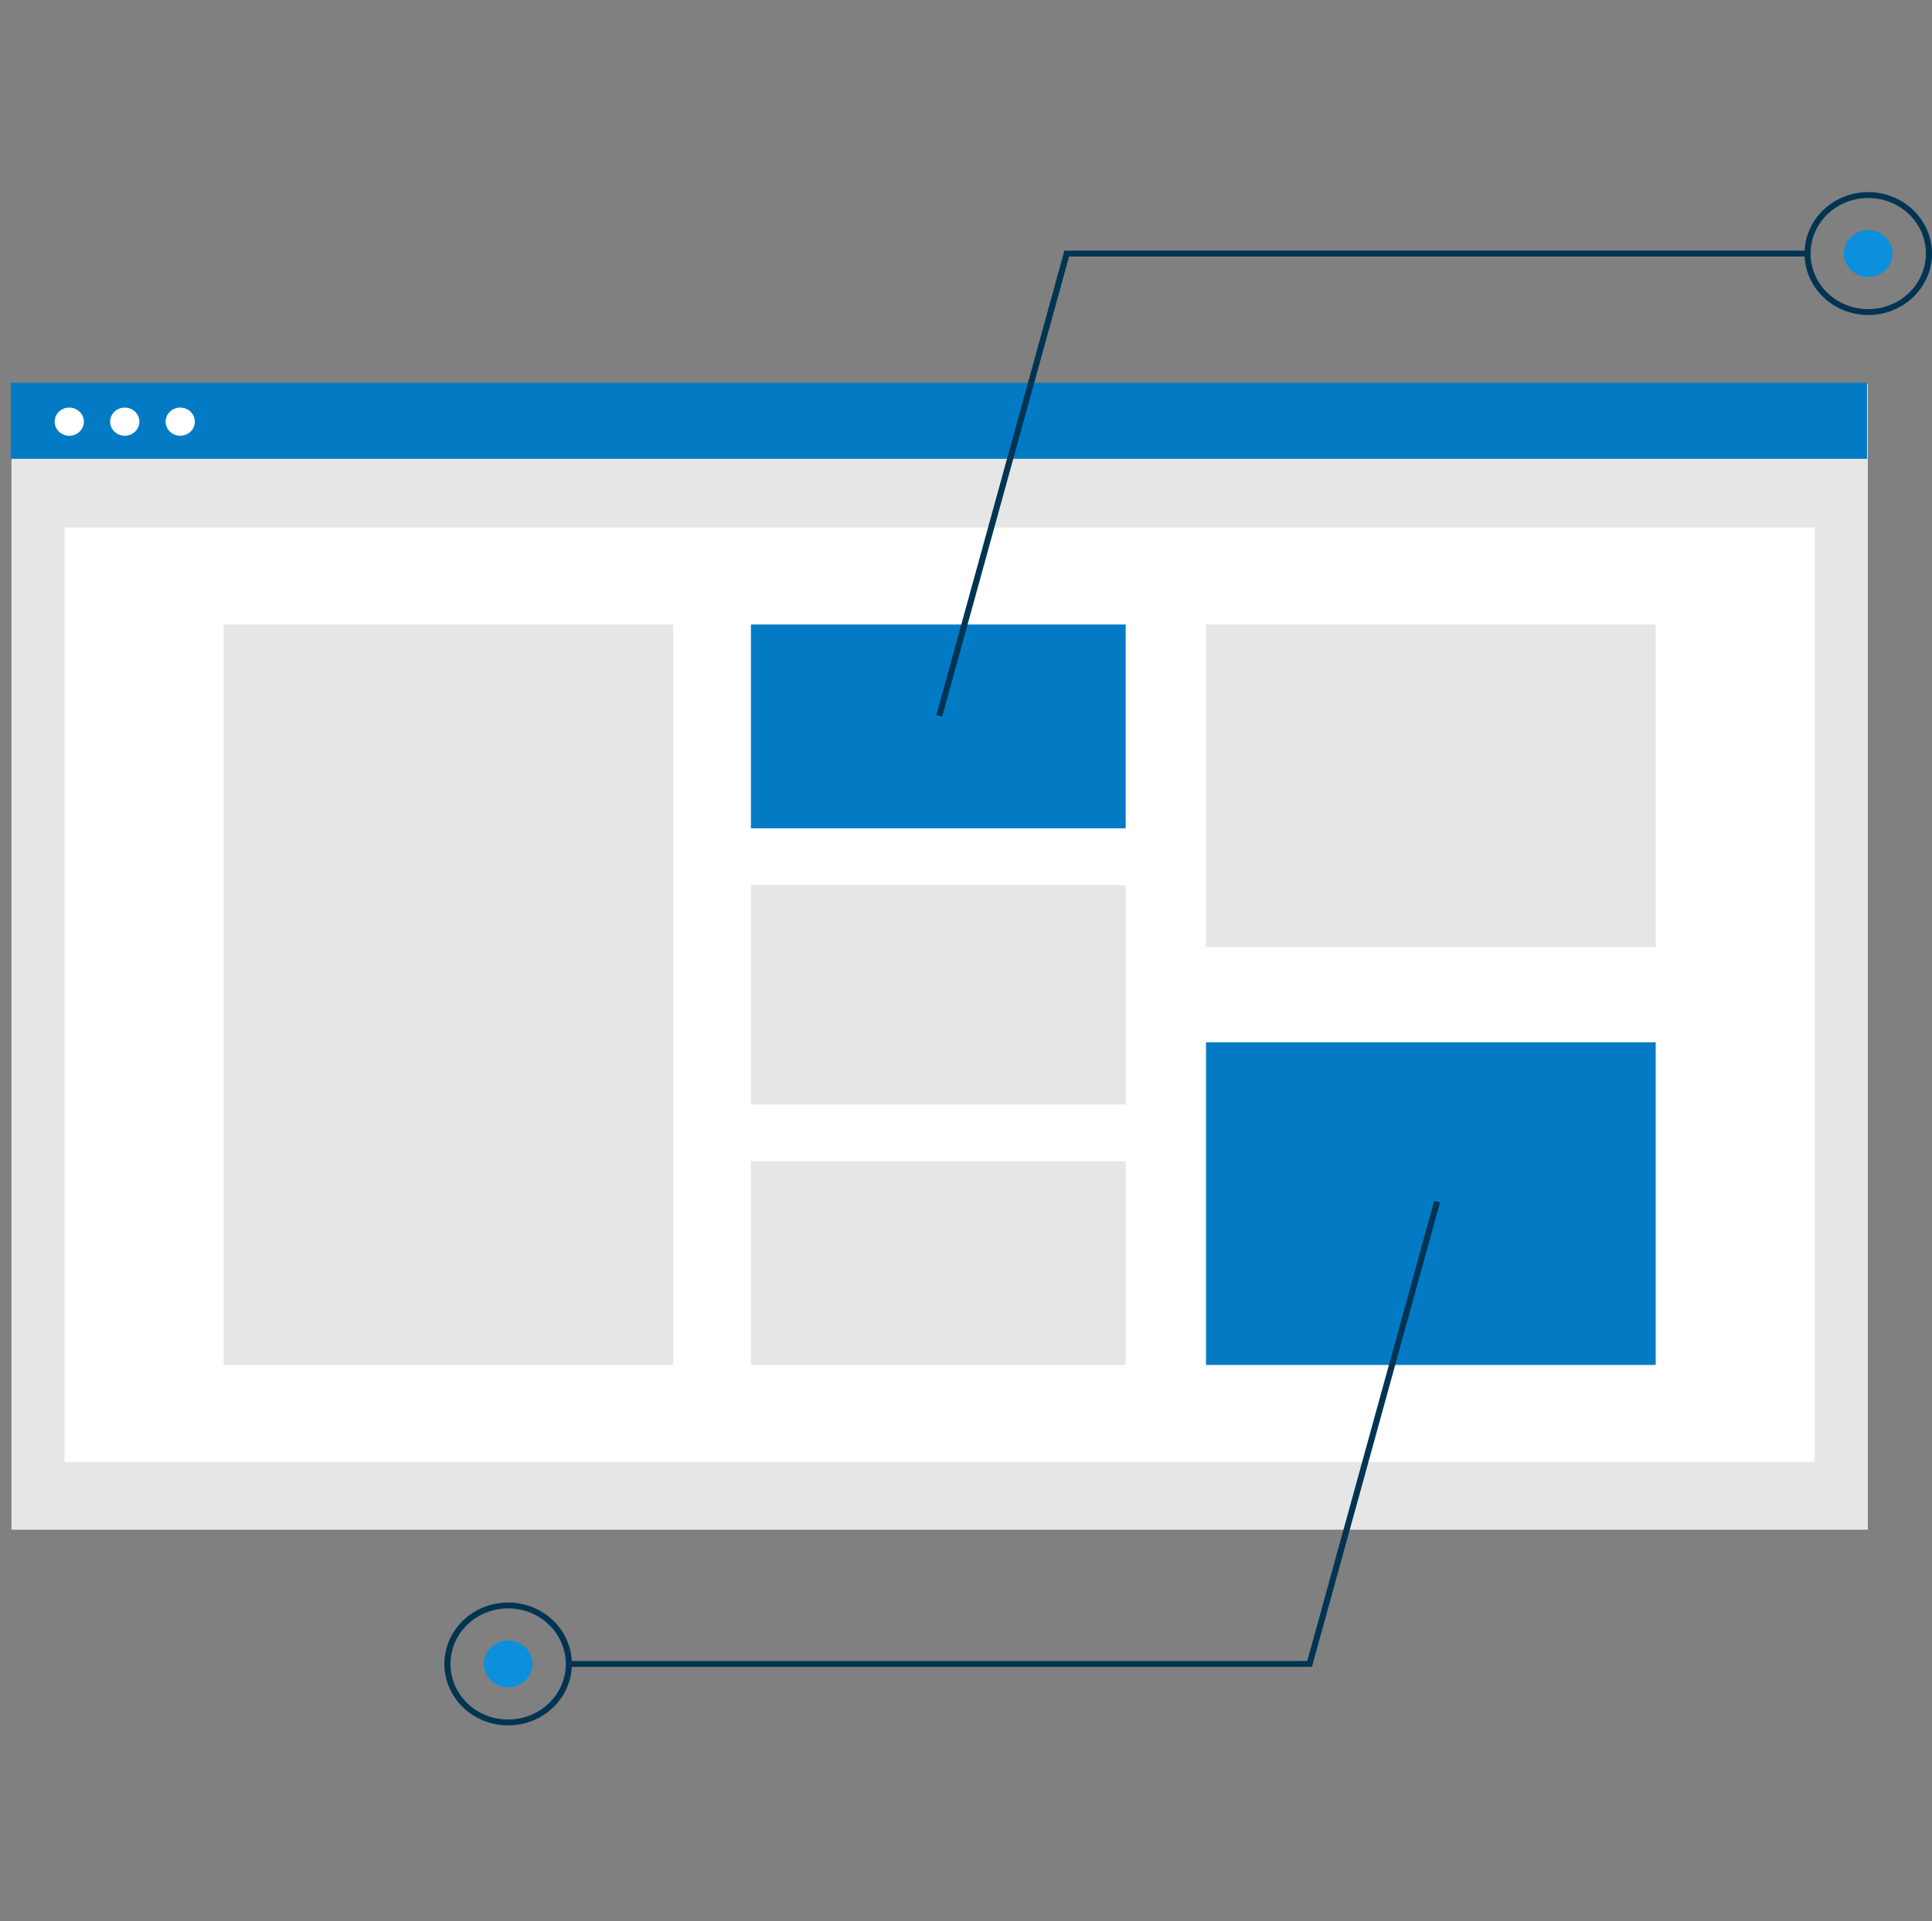 <svg width="181" height="180" viewBox="0 0 181 180" fill="none" xmlns="http://www.w3.org/2000/svg">
<rect x="0" y="0" width="181" height="180" fill="#808080" stroke="none"/>
<path d="M174.987 35.963H1.074V143.324H174.987V35.963Z" fill="#E6E6E6"/>
<path d="M170.014 49.429H6.047V136.973H170.014V49.429Z" fill="white"/>
<path d="M174.913 35.868H1V42.989H174.913V35.868Z" fill="#037BC4"/>
<path d="M6.489 40.828C7.246 40.828 7.859 40.237 7.859 39.508C7.859 38.779 7.246 38.188 6.489 38.188C5.733 38.188 5.12 38.779 5.12 39.508C5.12 40.237 5.733 40.828 6.489 40.828Z" fill="white"/>
<path d="M11.689 40.828C12.445 40.828 13.058 40.237 13.058 39.508C13.058 38.779 12.445 38.188 11.689 38.188C10.932 38.188 10.319 38.779 10.319 39.508C10.319 40.237 10.932 40.828 11.689 40.828Z" fill="white"/>
<path d="M16.887 40.828C17.643 40.828 18.256 40.237 18.256 39.508C18.256 38.779 17.643 38.188 16.887 38.188C16.131 38.188 15.518 38.779 15.518 39.508C15.518 40.237 16.131 40.828 16.887 40.828Z" fill="white"/>
<path d="M63.078 58.512H20.946V127.889H63.078V58.512Z" fill="#E6E6E6"/>
<path d="M105.46 58.512H70.351V77.609H105.46V58.512Z" fill="#037BC4"/>
<path d="M105.46 82.927H70.351V103.474H105.46V82.927Z" fill="#E6E6E6"/>
<path d="M105.46 108.792H70.351V127.889H105.46V108.792Z" fill="#E6E6E6"/>
<path d="M155.116 58.512H112.984V88.746H155.116V58.512Z" fill="#E6E6E6"/>
<path d="M155.116 97.655H112.984V127.889H155.116V97.655Z" fill="#037BC4"/>
<path d="M88.267 67.144L87.717 67.004L99.719 23.483H169.336V24.032H100.156L88.267 67.144Z" fill="#003453"/>
<path d="M175.025 29.515C173.844 29.514 172.689 29.177 171.707 28.544C170.725 27.911 169.96 27.012 169.508 25.96C169.056 24.908 168.938 23.75 169.169 22.633C169.399 21.517 169.968 20.491 170.804 19.686C171.639 18.881 172.704 18.332 173.862 18.11C175.021 17.889 176.222 18.003 177.313 18.439C178.404 18.874 179.337 19.612 179.993 20.559C180.649 21.506 181 22.619 181 23.758C181 25.285 180.37 26.749 179.25 27.829C178.13 28.908 176.611 29.515 175.027 29.515L175.025 29.515ZM175.025 18.548C173.957 18.548 172.912 18.854 172.023 19.426C171.134 19.999 170.442 20.812 170.033 21.764C169.624 22.716 169.517 23.763 169.725 24.773C169.934 25.784 170.448 26.712 171.204 27.441C171.96 28.169 172.923 28.665 173.971 28.866C175.019 29.067 176.106 28.964 177.093 28.57C178.081 28.175 178.925 27.508 179.519 26.651C180.113 25.795 180.429 24.788 180.429 23.757C180.429 22.376 179.86 21.051 178.847 20.074C177.833 19.097 176.459 18.548 175.025 18.548V18.548Z" fill="#003453"/>
<path d="M175.025 25.951C176.282 25.951 177.301 24.969 177.301 23.757C177.301 22.546 176.282 21.564 175.025 21.564C173.769 21.564 172.75 22.546 172.75 23.757C172.75 24.969 173.769 25.951 175.025 25.951Z" fill="#0C8FDC"/>
<path d="M122.91 156.174H53.292V155.626H122.472L134.361 112.513L134.911 112.654L122.91 156.174Z" fill="#003453"/>
<path d="M47.604 161.659C46.422 161.659 45.268 161.322 44.285 160.689C43.303 160.057 42.538 159.157 42.086 158.105C41.633 157.053 41.515 155.896 41.746 154.779C41.976 153.662 42.545 152.636 43.38 151.831C44.216 151.026 45.28 150.478 46.438 150.256C47.597 150.033 48.798 150.147 49.889 150.583C50.981 151.019 51.914 151.757 52.57 152.704C53.226 153.65 53.577 154.764 53.577 155.902C53.577 157.429 52.947 158.894 51.827 159.973C50.707 161.053 49.188 161.659 47.604 161.659V161.659ZM47.604 150.693C46.535 150.693 45.49 150.999 44.601 151.571C43.713 152.143 43.02 152.957 42.611 153.909C42.202 154.861 42.095 155.908 42.304 156.918C42.512 157.929 43.027 158.857 43.782 159.585C44.538 160.314 45.501 160.81 46.55 161.011C47.598 161.212 48.684 161.109 49.672 160.715C50.659 160.32 51.503 159.653 52.097 158.796C52.691 157.94 53.008 156.932 53.008 155.902C53.008 155.218 52.868 154.541 52.596 153.909C52.325 153.277 51.927 152.703 51.425 152.219C50.923 151.735 50.327 151.352 49.672 151.09C49.016 150.828 48.313 150.693 47.604 150.693V150.693Z" fill="#003453"/>
<path d="M47.605 158.094C48.861 158.094 49.88 157.112 49.88 155.901C49.88 154.689 48.861 153.707 47.605 153.707C46.348 153.707 45.329 154.689 45.329 155.901C45.329 157.112 46.348 158.094 47.605 158.094Z" fill="#0C8FDC"/>
</svg>
